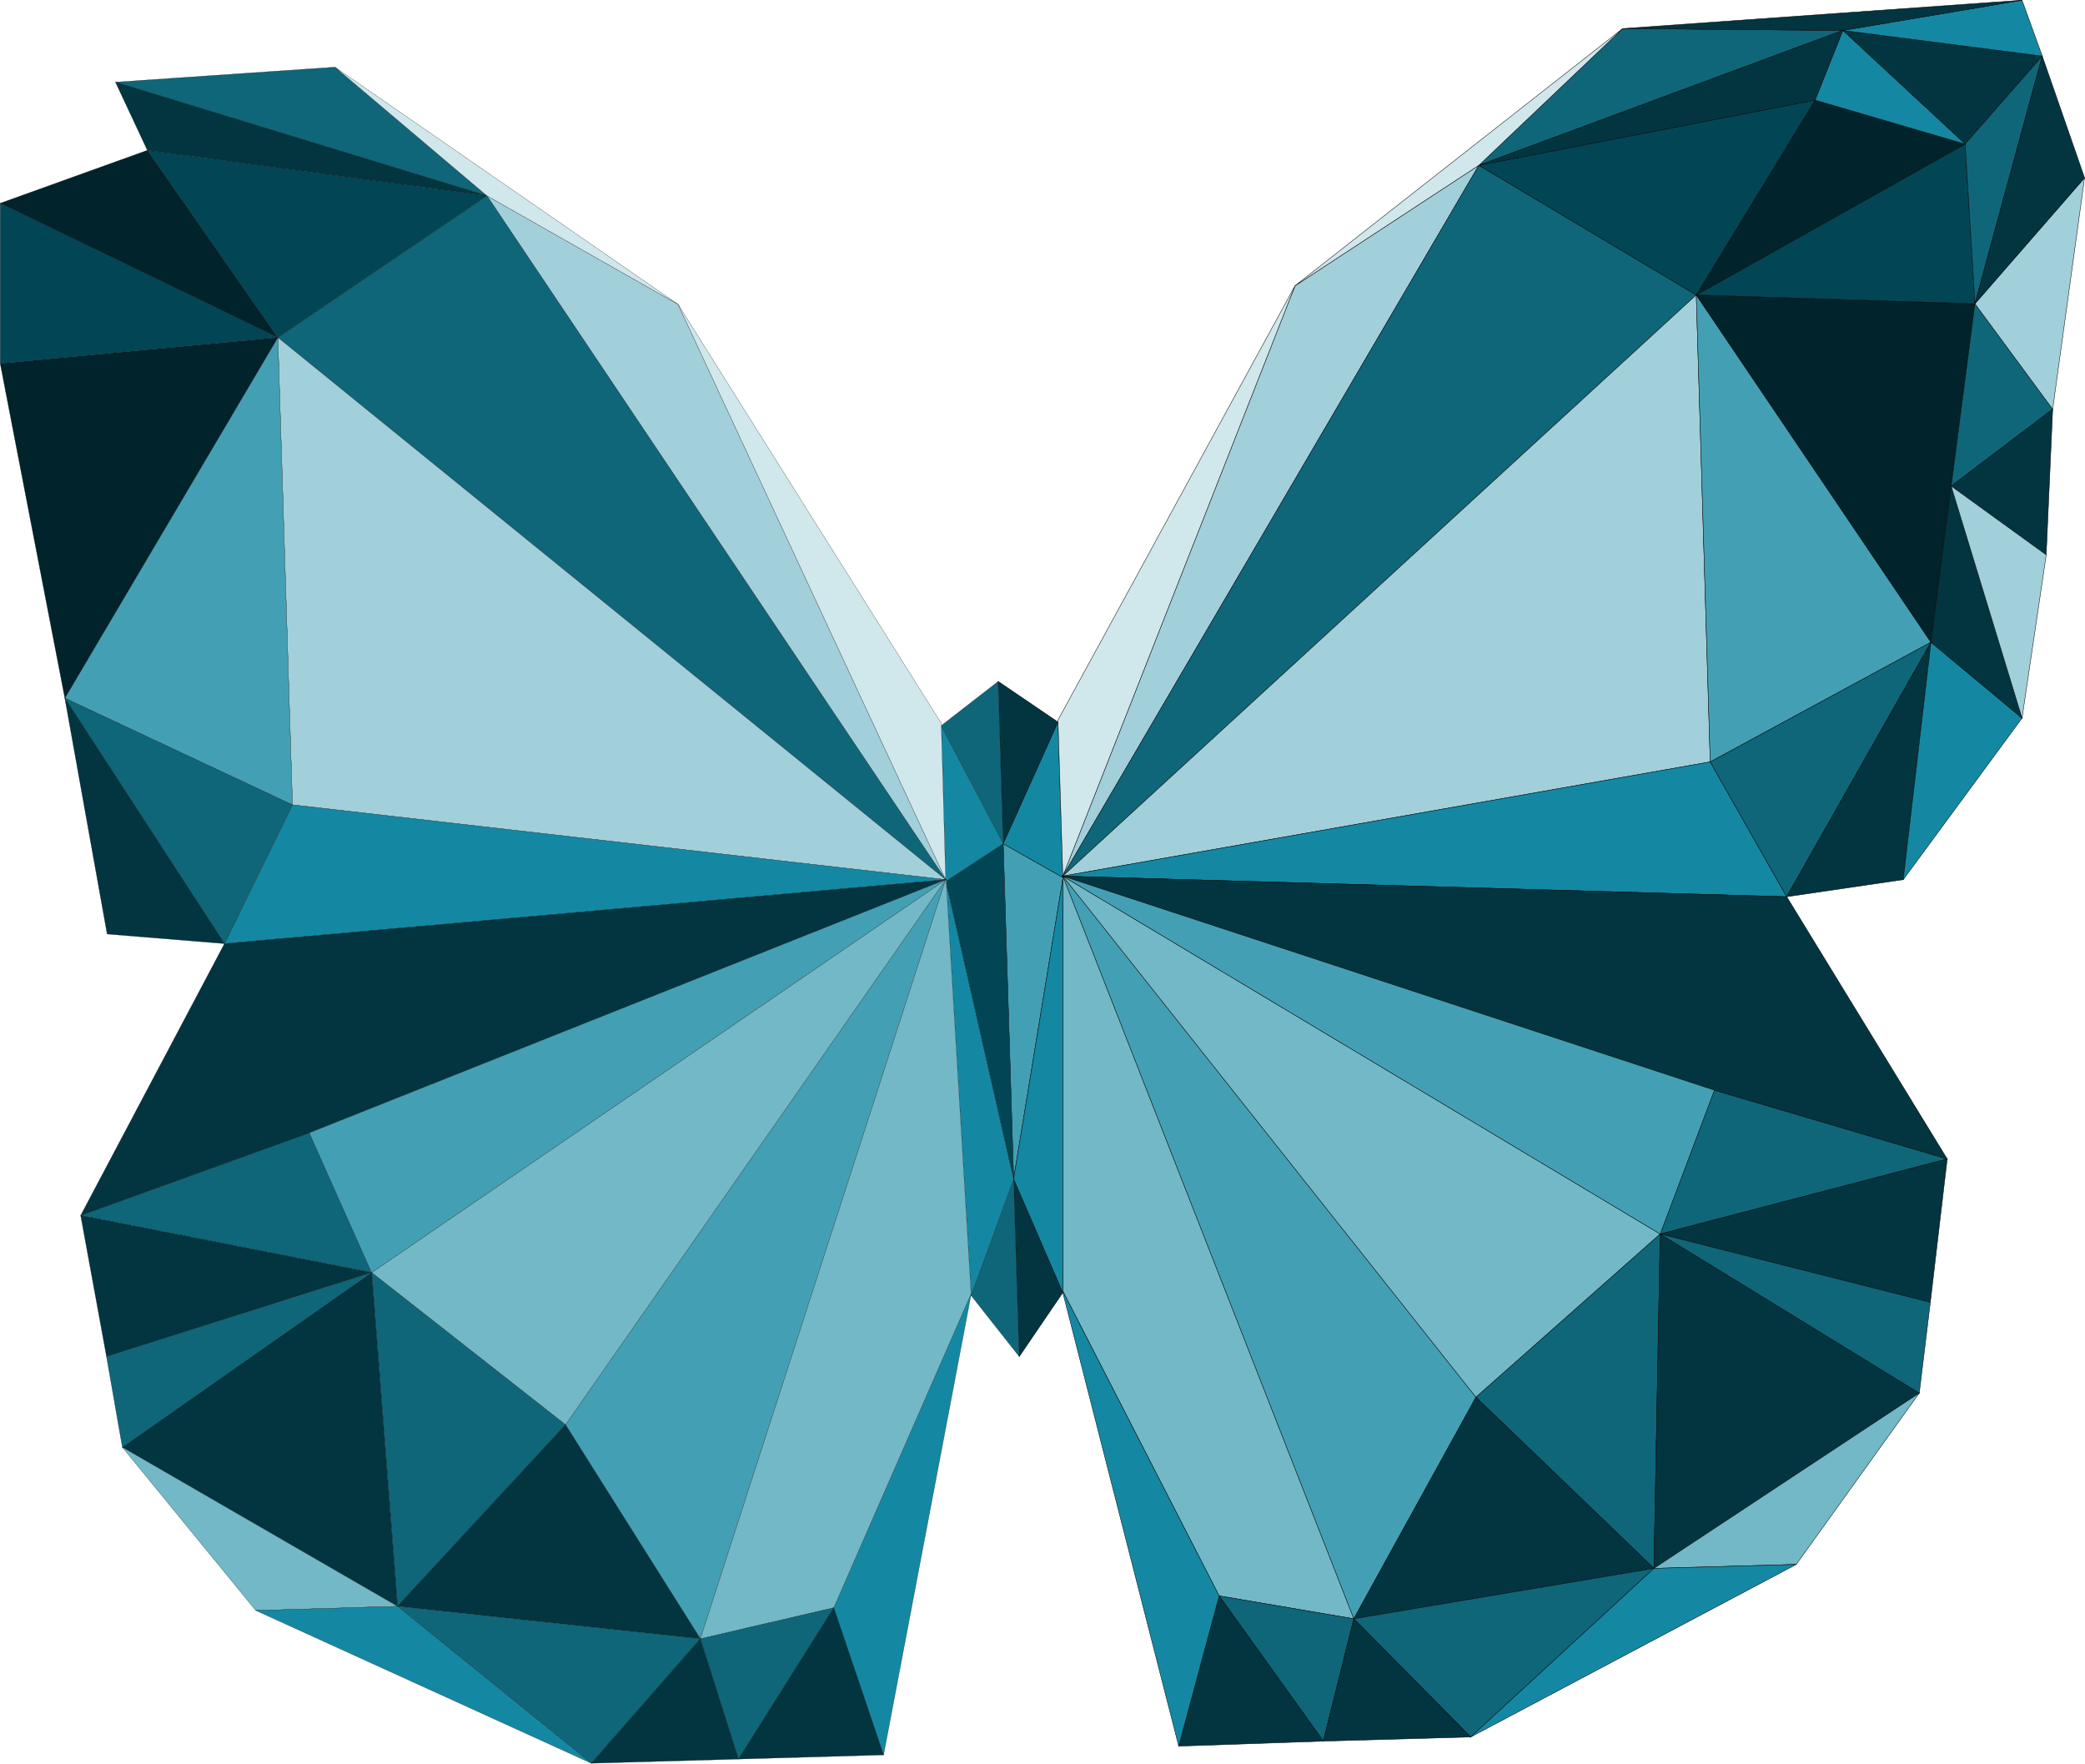 <?xml version="1.0" encoding="utf-8"?>
<!-- Generator: Adobe Illustrator 24.1.0, SVG Export Plug-In . SVG Version: 6.00 Build 0)  -->
<svg version="1.1" baseProfile="tiny" id="央铋_1"
	 xmlns="http://www.w3.org/2000/svg" xmlns:xlink="http://www.w3.org/1999/xlink" x="0px" y="0px" viewBox="0 0 1000.3 846.1"
	 xml:space="preserve">
<g>
	<g>
		<polygon fill="#023540" stroke="#000000" stroke-width="0.2" stroke-miterlimit="10" points="507.6,346.4 507.6,346.4 
			478.9,326.9 481.3,404.8 		"/>
		<polygon fill="#023540" stroke="#000000" stroke-width="0.2" stroke-miterlimit="10" points="489,650.8 509.9,620.1 486.3,565.6 
					"/>
		<polygon fill="#1488A2" stroke="#000000" stroke-width="0.2" stroke-miterlimit="10" points="481.3,404.8 509.9,421 509.9,420.3 
			507.6,346.4 		"/>
		<polygon fill="#43A0B4" stroke="#000000" stroke-width="0.2" stroke-miterlimit="10" points="481.3,404.8 486.3,565.6 
			509.9,421.7 509.9,421 		"/>
		<polygon fill="#A1CFDA" stroke="#000000" stroke-width="0.2" stroke-miterlimit="10" points="709.5,79.3 621.3,137.1 509.9,420.3 
					"/>
		<polygon fill="#0F6679" stroke="#000000" stroke-width="0.2" stroke-miterlimit="10" points="709.5,79.3 509.9,420.3 813.8,141.5 
					"/>
		<polygon fill="#A1CFDA" stroke="#000000" stroke-width="0.2" stroke-miterlimit="10" points="509.9,420.3 820.5,365.5 
			813.8,141.5 		"/>
		<polygon fill="#1488A2" stroke="#000000" stroke-width="0.2" stroke-miterlimit="10" points="509.9,420.3 857.2,430.2 
			820.5,365.5 		"/>
		<polygon fill="#43A0B4" stroke="#000000" stroke-width="0.2" stroke-miterlimit="10" points="820.5,365.5 926.4,308.1 
			813.8,141.5 		"/>
		<polygon fill="#0F6679" stroke="#000000" stroke-width="0.2" stroke-miterlimit="10" points="820.5,365.5 857.2,430.2 
			926.4,308.1 		"/>
		<polygon fill="#0F6679" stroke="#000000" stroke-width="0.2" stroke-miterlimit="10" points="884.1,14.6 778.5,13.7 709.5,79.3 		
			"/>
		<polygon fill="#01232B" stroke="#000000" stroke-width="0.2" stroke-miterlimit="10" points="926.4,308.1 936.1,233.2 
			947.5,145.7 813.8,141.5 		"/>
		<polygon fill="#024655" stroke="#000000" stroke-width="0.2" stroke-miterlimit="10" points="813.8,141.5 947.5,145.7 942.8,69.1 
					"/>
		<polygon fill="#023540" stroke="#000000" stroke-width="0.2" stroke-miterlimit="10" points="942.8,69.1 979.8,26.9 884.1,14.6 		
			"/>
		<polygon fill="#0F6679" stroke="#000000" stroke-width="0.2" stroke-miterlimit="10" points="947.5,145.7 979.8,26.9 942.8,69.1 
					"/>
		<polygon fill="#D0E7EC" stroke="#000000" stroke-width="0.2" stroke-miterlimit="10" points="509.9,420.3 621.3,137.1 
			507.6,345.4 507.6,346.4 507.6,346.4 		"/>
		<polygon fill="#023540" stroke="#000000" stroke-width="0.2" stroke-miterlimit="10" points="857.2,430.2 913.1,422 926.4,308.1 
					"/>
		<polygon fill="#0F6679" stroke="#000000" stroke-width="0.2" stroke-miterlimit="10" points="936.1,233.2 984.8,196.3 
			947.5,145.7 		"/>
		<polygon fill="#1488A2" stroke="#000000" stroke-width="0.2" stroke-miterlimit="10" points="913.1,422 970.1,344.5 926.4,308.1 
					"/>
		<polygon fill="#023540" stroke="#000000" stroke-width="0.2" stroke-miterlimit="10" points="926.4,308.1 970.1,344.5 
			936.1,233.2 		"/>
		<polygon fill="#A1CFDA" stroke="#000000" stroke-width="0.2" stroke-miterlimit="10" points="947.5,145.7 984.8,196.3 
			1000.1,85.3 		"/>
		<polygon fill="#023540" stroke="#000000" stroke-width="0.2" stroke-miterlimit="10" points="981.7,266.2 984.8,196.3 
			936.1,233.2 		"/>
		<polygon fill="#A1CFDA" stroke="#000000" stroke-width="0.2" stroke-miterlimit="10" points="970.1,344.5 981.7,266.2 
			936.1,233.2 		"/>
		<polygon fill="#023540" stroke="#000000" stroke-width="0.2" stroke-miterlimit="10" points="1000.1,85.3 979.8,26.9 947.5,145.7 
					"/>
		<polygon fill="#1488A2" stroke="#000000" stroke-width="0.2" stroke-miterlimit="10" points="979.8,26.9 970.1,0.1 884.1,14.6 		
			"/>
		<polygon fill="#023540" stroke="#000000" stroke-width="0.2" stroke-miterlimit="10" points="970.1,0.1 778.5,13.7 884.1,14.6 		
			"/>
		<polygon fill="#01232B" stroke="#000000" stroke-width="0.2" stroke-miterlimit="10" points="813.8,141.5 942.8,69.1 870.8,48 		
			"/>
		<polygon fill="#024655" stroke="#000000" stroke-width="0.2" stroke-miterlimit="10" points="870.8,48 709.5,79.3 813.8,141.5 		
			"/>
		<polygon fill="#1488A2" stroke="#000000" stroke-width="0.2" stroke-miterlimit="10" points="942.8,69.1 884.1,14.6 870.8,48 		
			"/>
		<polygon fill="#023540" stroke="#000000" stroke-width="0.2" stroke-miterlimit="10" points="884.1,14.6 709.5,79.3 870.8,48 		
			"/>
		<polygon fill="#D0E7EC" stroke="#000000" stroke-width="0.2" stroke-miterlimit="10" points="778.5,13.7 621.3,137.1 709.5,79.3 
					"/>
		<polygon fill="#43A0B4" stroke="#000000" stroke-width="0.2" stroke-miterlimit="10" points="708.1,670.3 509.9,420.3 
			649.5,776.6 		"/>
		<polygon fill="#72B8C7" stroke="#000000" stroke-width="0.2" stroke-miterlimit="10" points="796.5,592 509.9,420.3 708.1,670.3 
					"/>
		<polygon fill="#72B8C7" stroke="#000000" stroke-width="0.2" stroke-miterlimit="10" points="509.9,421.7 509.9,619.4 
			584.9,765.6 649.5,776.6 509.9,420.3 509.9,421 		"/>
		<polygon fill="#0F6679" stroke="#000000" stroke-width="0.2" stroke-miterlimit="10" points="793.5,752.4 796.5,592 708.1,670.3 
					"/>
		<polygon fill="#023540" stroke="#000000" stroke-width="0.2" stroke-miterlimit="10" points="649.5,776.6 793.5,752.4 
			708.1,670.3 		"/>
		<polygon fill="#0F6679" stroke="#000000" stroke-width="0.2" stroke-miterlimit="10" points="796.5,592 934.2,556 822.5,523 		"/>
		<polygon fill="#023540" stroke="#000000" stroke-width="0.2" stroke-miterlimit="10" points="822.5,523 934.2,556 857.2,430.2 
			509.9,420.3 		"/>
		<polygon fill="#43A0B4" stroke="#000000" stroke-width="0.2" stroke-miterlimit="10" points="822.5,523 509.9,420.3 796.5,592 		
			"/>
		<polygon fill="#0F6679" stroke="#000000" stroke-width="0.2" stroke-miterlimit="10" points="584.9,765.6 634.9,835.3 
			649.5,776.6 		"/>
		<polygon fill="#023540" stroke="#000000" stroke-width="0.2" stroke-miterlimit="10" points="793.5,752.4 920.8,668.3 796.5,592 
					"/>
		<polygon fill="#0F6679" stroke="#000000" stroke-width="0.2" stroke-miterlimit="10" points="649.5,776.6 705.6,833.3 
			793.5,752.4 		"/>
		<polygon fill="#023540" stroke="#000000" stroke-width="0.2" stroke-miterlimit="10" points="634.9,835.3 705.6,833.3 
			649.5,776.6 		"/>
		<polygon fill="#72B8C7" stroke="#000000" stroke-width="0.2" stroke-miterlimit="10" points="861.8,750.5 920.8,668.3 
			793.5,752.4 		"/>
		<polygon fill="#1488A2" stroke="#000000" stroke-width="0.2" stroke-miterlimit="10" points="705.6,833.3 861.8,750.5 
			793.5,752.4 		"/>
		<polygon fill="#023540" stroke="#000000" stroke-width="0.2" stroke-miterlimit="10" points="926.1,624.8 934.2,556 796.5,592 		
			"/>
		<polygon fill="#0F6679" stroke="#000000" stroke-width="0.2" stroke-miterlimit="10" points="920.8,668.3 926.1,624.8 796.5,592 
					"/>
		<polygon fill="#023540" stroke="#000000" stroke-width="0.2" stroke-miterlimit="10" points="565.5,837.7 634.9,835.3 
			584.9,765.6 		"/>
		<polygon fill="#1488A2" stroke="#000000" stroke-width="0.2" stroke-miterlimit="10" points="509.9,619.4 509.9,421.7 
			486.3,565.6 509.9,620.1 509.9,620.1 565.5,837.7 584.9,765.6 		"/>
	</g>
	<g>
		<polygon fill="#0F6679" stroke="#000000" stroke-width="0.1" stroke-miterlimit="10" points="481.3,404.8 478.9,326.9 
			451.6,348.1 451.6,348.4 		"/>
		<polygon fill="#0F6679" stroke="#000000" stroke-width="0.1" stroke-miterlimit="10" points="465.9,621.5 489,650.8 486.3,565.6 
					"/>
		<polygon fill="#1488A2" stroke="#000000" stroke-width="0.1" stroke-miterlimit="10" points="481.3,404.8 451.6,348.4 453.7,422 
			454,422.7 		"/>
		<polygon fill="#1488A2" stroke="#000000" stroke-width="0.1" stroke-miterlimit="10" points="454,423.6 465.9,620.7 400,771.3 
			423.9,841.9 465.9,621 465.9,621.5 486.3,565.6 		"/>
		<polygon fill="#024655" stroke="#000000" stroke-width="0.1" stroke-miterlimit="10" points="454,422.7 454,423.6 486.3,565.6 
			481.3,404.8 		"/>
		<polygon fill="#A1CFDA" stroke="#000000" stroke-width="0.1" stroke-miterlimit="10" points="453.7,422 325.3,146 233.6,93.9 		
			"/>
		<polygon fill="#0F6679" stroke="#000000" stroke-width="0.1" stroke-miterlimit="10" points="133.3,161.9 453.7,422 233.6,93.9 		
			"/>
		<polygon fill="#A1CFDA" stroke="#000000" stroke-width="0.1" stroke-miterlimit="10" points="140.3,386.1 453.7,422 133.3,161.9 
					"/>
		<polygon fill="#1488A2" stroke="#000000" stroke-width="0.1" stroke-miterlimit="10" points="140.3,386.1 107.7,452.7 453.7,422 
					"/>
		<polygon fill="#43A0B4" stroke="#000000" stroke-width="0.1" stroke-miterlimit="10" points="133.3,161.9 31.1,334.9 140.3,386.1 
					"/>
		<polygon fill="#0F6679" stroke="#000000" stroke-width="0.1" stroke-miterlimit="10" points="31.1,334.9 107.7,452.7 140.3,386.1 
					"/>
		<polygon fill="#0F6679" stroke="#000000" stroke-width="0.1" stroke-miterlimit="10" points="160.7,32.2 55.4,39.4 233.6,93.9 		
			"/>
		<polygon fill="#01232B" stroke="#000000" stroke-width="0.1" stroke-miterlimit="10" points="0.1,174.4 31.1,334.9 133.3,161.9 		
			"/>
		<polygon fill="#024655" stroke="#000000" stroke-width="0.1" stroke-miterlimit="10" points="0.1,97.5 0.1,174.4 133.3,161.9 		
			"/>
		<polygon fill="#D0E7EC" stroke="#000000" stroke-width="0.1" stroke-miterlimit="10" points="451.6,348.4 451.6,348.1 451.6,347 
			325.3,146 453.7,422 		"/>
		<polygon fill="#023540" stroke="#000000" stroke-width="0.1" stroke-miterlimit="10" points="51.4,448.1 107.7,452.7 31.1,334.9 
					"/>
		<polygon fill="#01232B" stroke="#000000" stroke-width="0.1" stroke-miterlimit="10" points="70.7,72.1 0.1,97.5 133.3,161.9 		
			"/>
		<polygon fill="#024655" stroke="#000000" stroke-width="0.1" stroke-miterlimit="10" points="233.6,93.9 70.7,72.1 133.3,161.9 		
			"/>
		<polygon fill="#023540" stroke="#000000" stroke-width="0.1" stroke-miterlimit="10" points="55.4,39.4 70.7,72.1 233.6,93.9 		
			"/>
		<polygon fill="#D0E7EC" stroke="#000000" stroke-width="0.1" stroke-miterlimit="10" points="325.3,146 160.7,32.2 233.6,93.9 		
			"/>
		<polygon fill="#43A0B4" stroke="#000000" stroke-width="0.1" stroke-miterlimit="10" points="271.3,683.5 336,786.2 453.7,422 		
			"/>
		<polygon fill="#72B8C7" stroke="#000000" stroke-width="0.1" stroke-miterlimit="10" points="453.7,422 178.3,610.5 271.3,683.5 
					"/>
		<polygon fill="#72B8C7" stroke="#000000" stroke-width="0.1" stroke-miterlimit="10" points="453.7,422 336,786.2 400,771.3 
			465.9,620.7 454,423.6 454,422.7 		"/>
		<polygon fill="#0F6679" stroke="#000000" stroke-width="0.1" stroke-miterlimit="10" points="178.3,610.5 190.7,770.6 
			271.3,683.5 		"/>
		<polygon fill="#023540" stroke="#000000" stroke-width="0.1" stroke-miterlimit="10" points="190.7,770.6 336,786.2 271.3,683.5 
					"/>
		<polygon fill="#0F6679" stroke="#000000" stroke-width="0.1" stroke-miterlimit="10" points="148.4,543.5 38.7,583.1 178.3,610.5 
					"/>
		<polygon fill="#023540" stroke="#000000" stroke-width="0.1" stroke-miterlimit="10" points="453.7,422 107.7,452.7 38.7,583.1 
			148.4,543.5 		"/>
		<polygon fill="#43A0B4" stroke="#000000" stroke-width="0.1" stroke-miterlimit="10" points="148.4,543.5 178.3,610.5 453.7,422 
					"/>
		<polygon fill="#0F6679" stroke="#000000" stroke-width="0.1" stroke-miterlimit="10" points="336,786.2 354.3,843.9 400,771.3 		
			"/>
		<polygon fill="#023540" stroke="#000000" stroke-width="0.1" stroke-miterlimit="10" points="178.3,610.5 58.7,694.3 190.7,770.6 
					"/>
		<polygon fill="#0F6679" stroke="#000000" stroke-width="0.1" stroke-miterlimit="10" points="190.7,770.6 283.7,845.9 336,786.2 
					"/>
		<polygon fill="#023540" stroke="#000000" stroke-width="0.1" stroke-miterlimit="10" points="283.7,845.9 354.3,843.9 336,786.2 
					"/>
		<polygon fill="#72B8C7" stroke="#000000" stroke-width="0.1" stroke-miterlimit="10" points="58.7,694.3 122.7,772.6 190.7,770.6 
					"/>
		<polygon fill="#1488A2" stroke="#000000" stroke-width="0.1" stroke-miterlimit="10" points="122.7,772.6 283.7,845.9 
			190.7,770.6 		"/>
		<polygon fill="#023540" stroke="#000000" stroke-width="0.1" stroke-miterlimit="10" points="38.7,583.1 51.1,650.8 178.3,610.5 
					"/>
		<polygon fill="#0F6679" stroke="#000000" stroke-width="0.1" stroke-miterlimit="10" points="51.1,650.8 58.7,694.3 178.3,610.5 
					"/>
		<polygon fill="#023540" stroke="#000000" stroke-width="0.1" stroke-miterlimit="10" points="354.3,843.9 423.9,841.9 400,771.3 
					"/>
	</g>
</g>
</svg>
